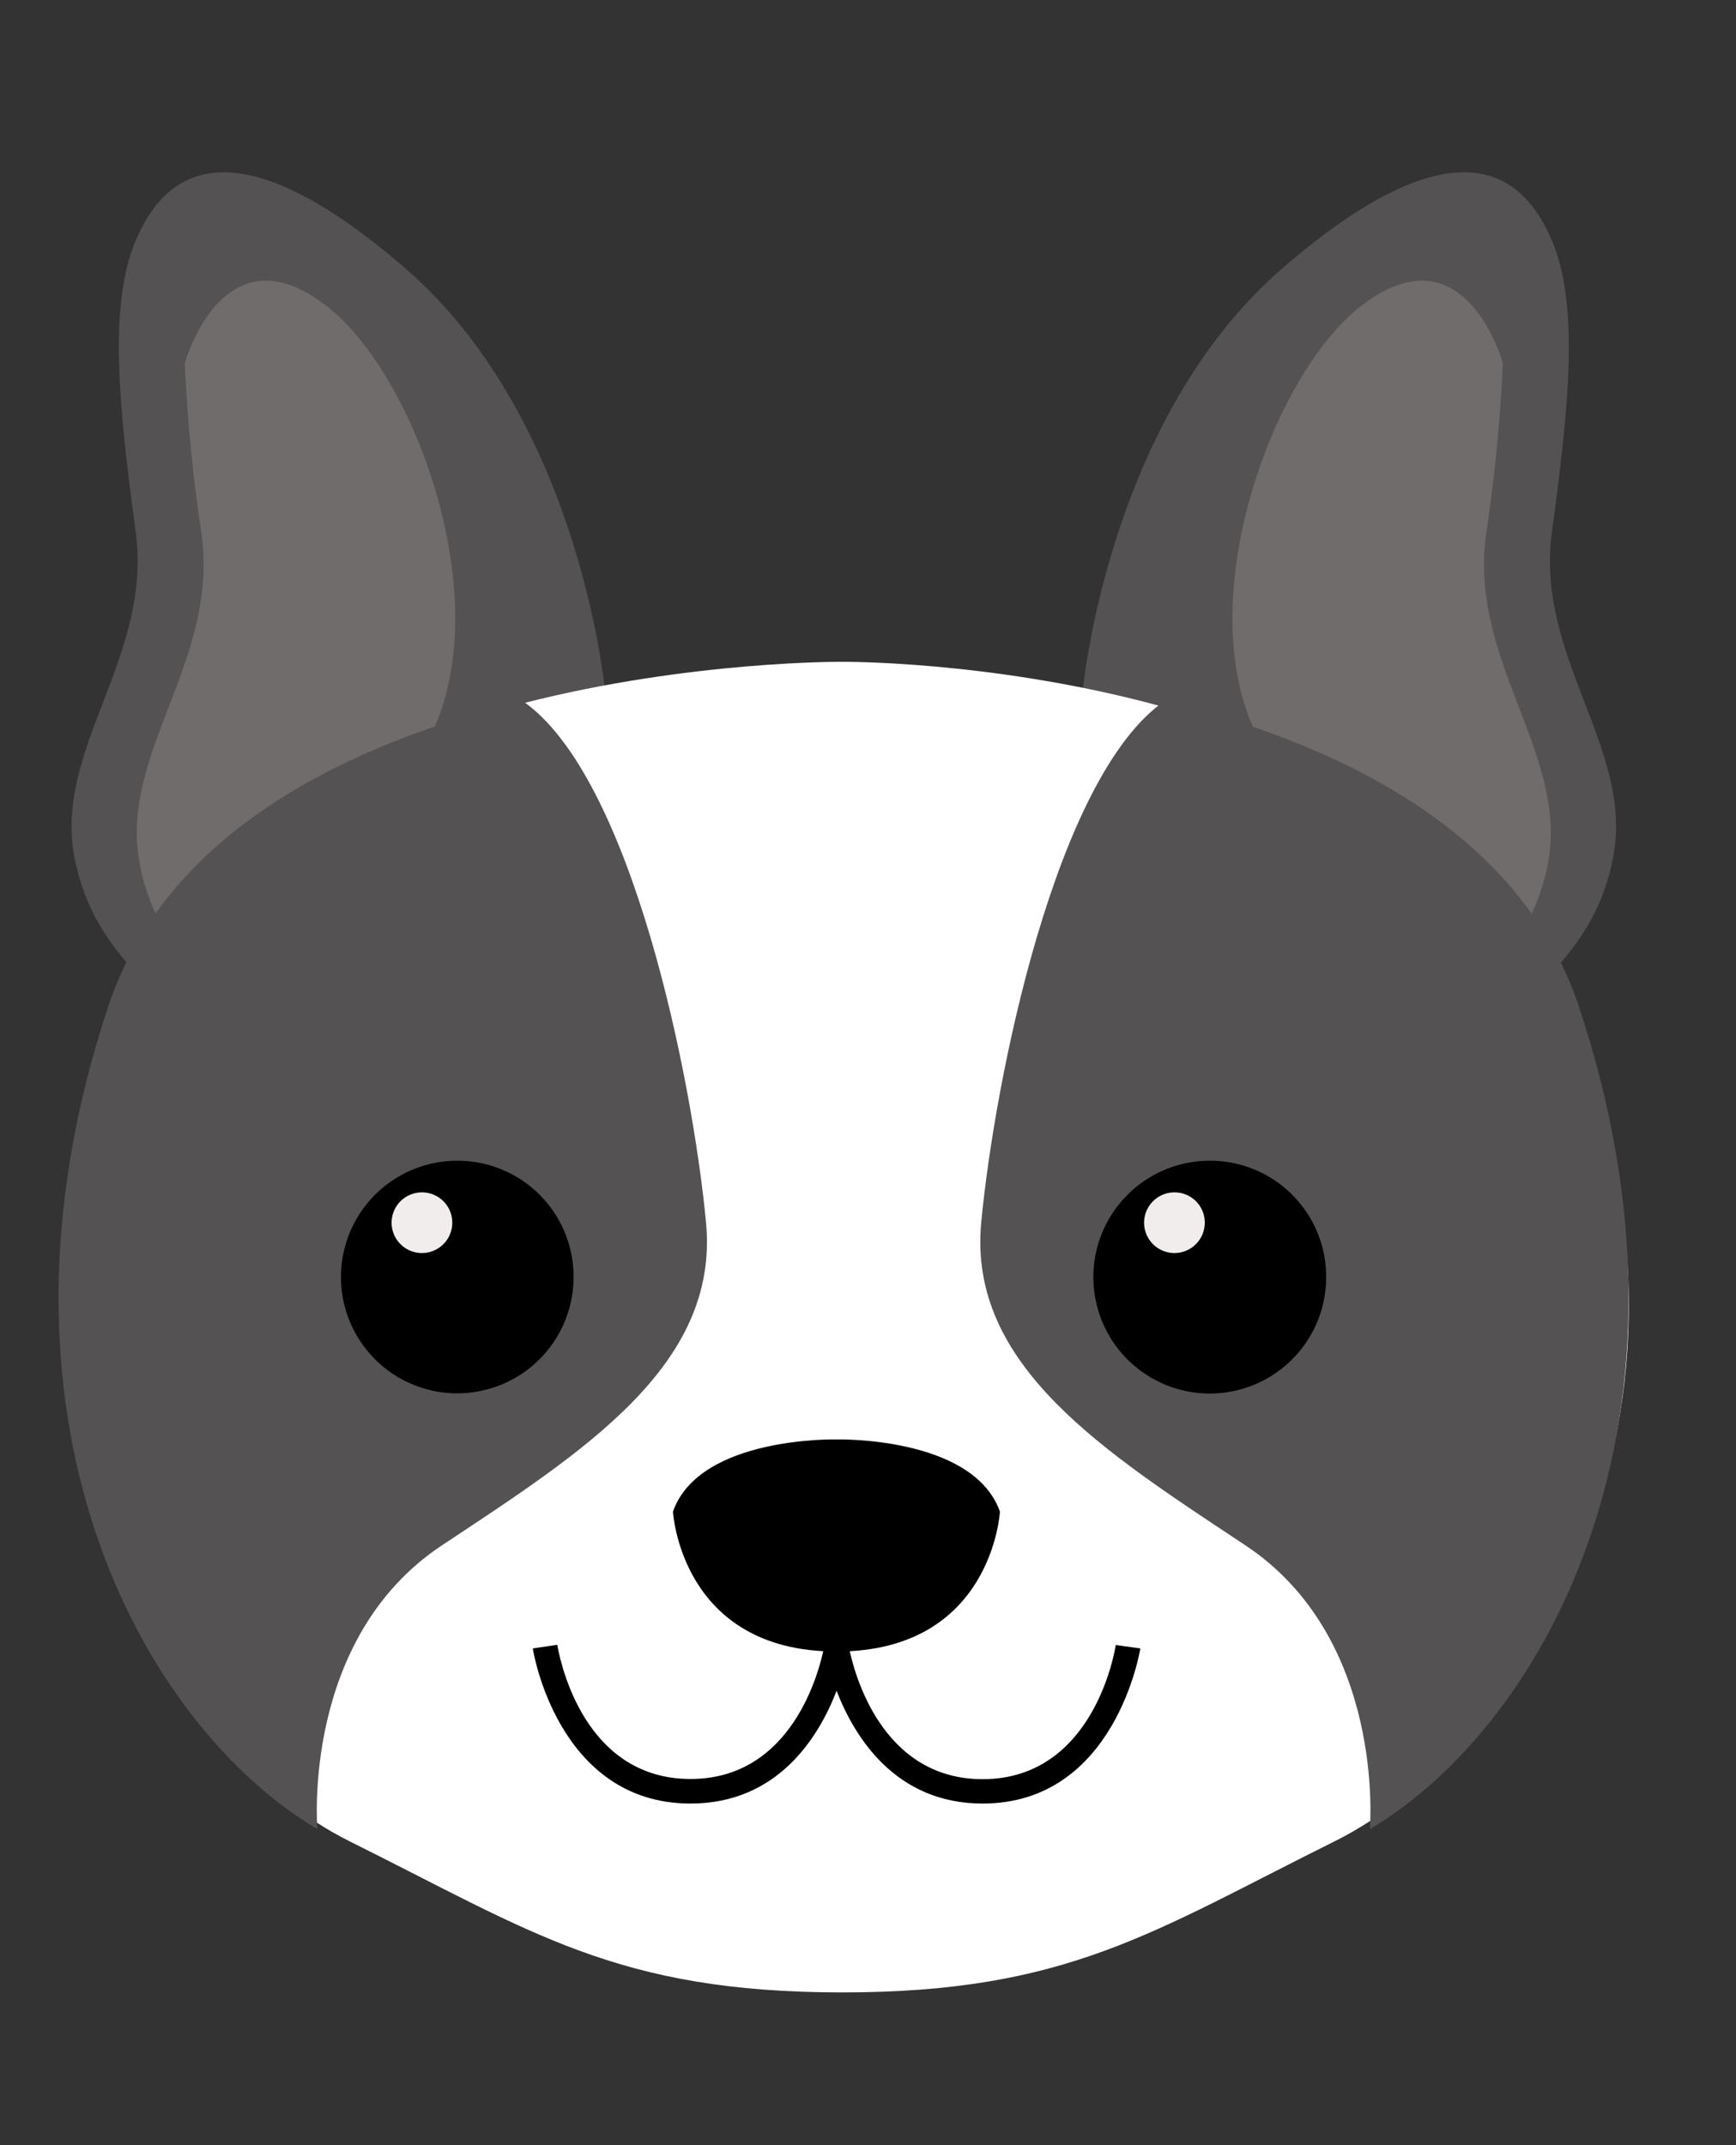 <svg xmlns="http://www.w3.org/2000/svg" viewBox="0 0 183.75 227.06"><rect x="0" y="0" width="183.75" height="227.06" fill="#333333" stroke="none"/><defs><style>.cls-1{fill:#545252;}.cls-2{fill:#706c6c;}.cls-3{fill:#fff;}.cls-4{fill:#f1edec;}.cls-5{fill:none;}</style></defs><title>Asset 1</title><g id="Layer_2" data-name="Layer 2"><g id="Objects"><path class="cls-1" d="M64.08,73.48s-2.52-29-21.26-45.15-25.58-9.67-28.46-2.86-1.8,17.55,0,30.81S5.71,79.21,7.87,90.68s10.81,14,11.53,20.42C19.4,111.1,51.47,77.06,64.08,73.48Z"/><path class="cls-2" d="M41.38,83.39c13.84-12.32,4-42.75-6.92-51.09s-14.9,6.15-14.9,6.15a171.58,171.58,0,0,0,1.78,18.13C23.16,70,12.6,79.77,14.78,91.36A22.92,22.92,0,0,0,16.6,97C31.53,101.91,41.38,83.39,41.38,83.39Z"/><path class="cls-1" d="M114.56,73.48s2.52-29,21.25-45.15,25.58-9.67,28.46-2.86,1.81,17.55,0,30.81,8.65,22.93,6.49,34.4-10.81,14-11.53,20.42C159.23,111.1,127.17,77.06,114.56,73.48Z"/><path class="cls-2" d="M137.25,83.39c-13.84-12.32-4-42.75,6.93-51.09s14.89,6.15,14.89,6.15a171.58,171.58,0,0,1-1.78,18.13C155.47,70,166,79.77,163.85,91.36A22.92,22.92,0,0,1,162,97C147.1,101.91,137.25,83.39,137.25,83.39Z"/><path class="cls-3" d="M165.74,106.54c-15.48-37-76.6-36.49-76.6-36.49s-64.33-.51-76.61,36.49c-15,45.28,5.15,78.75,24.46,88.35s28.33,16,52.15,16,32.83-6.4,52.14-16S184.16,150.56,165.74,106.54Z"/><path class="cls-1" d="M145,193.61c0-.23,1.69-20.18-13.19-30.05s-29.39-19-27.95-34.17,7.86-47.22,19.42-55.2h0c17.87,4.41,37.59,13.52,43.84,32.35C181.59,150,163.59,182.57,145,193.61Z"/><path class="cls-1" d="M33.59,193.61c0-.23-1.69-20.18,13.2-30.05s29.38-19,27.94-34.17-7.86-47.22-19.42-55.2h0C37.42,78.6,17.7,87.71,11.45,106.54-3,150,15,182.57,33.59,193.61Z"/><path d="M140.37,135.1a12.32,12.32,0,1,1-12.32-12.24A12.28,12.28,0,0,1,140.37,135.1Z"/><path class="cls-4" d="M127.52,129.39a3.21,3.21,0,1,1-3.2-3.18A3.19,3.19,0,0,1,127.52,129.39Z"/><path d="M60.71,135.1A12.31,12.31,0,1,1,48.4,122.86,12.28,12.28,0,0,1,60.71,135.1Z"/><path class="cls-4" d="M47.87,129.39a3.21,3.21,0,1,1-3.21-3.18A3.2,3.2,0,0,1,47.87,129.39Z"/><path d="M88.54,152.36S74.05,152,71.23,160c0,0,.81,14.81,17.31,14.81S105.84,160,105.84,160C103,152,88.54,152.36,88.54,152.36Z"/><path d="M118.1,174.12c-.09.58-2.3,14.2-14.1,14.2-10.79,0-13.65-11.47-14.13-13.91v0h0c0-.2-.06-.35-.07-.39l-1.25.19L87.29,174s0,.19-.07.39h0v0c-.49,2.44-3.34,13.91-14.13,13.91-11.8,0-14-13.62-14.1-14.2l-2.59.38c0,.17,2.62,16.42,16.69,16.42,9.22,0,13.56-7,15.46-11.93,1.9,4.9,6.24,11.93,15.46,11.93,14.06,0,16.66-16.25,16.69-16.42Z"/><rect class="cls-5" width="183.75" height="227.06"/></g></g></svg>